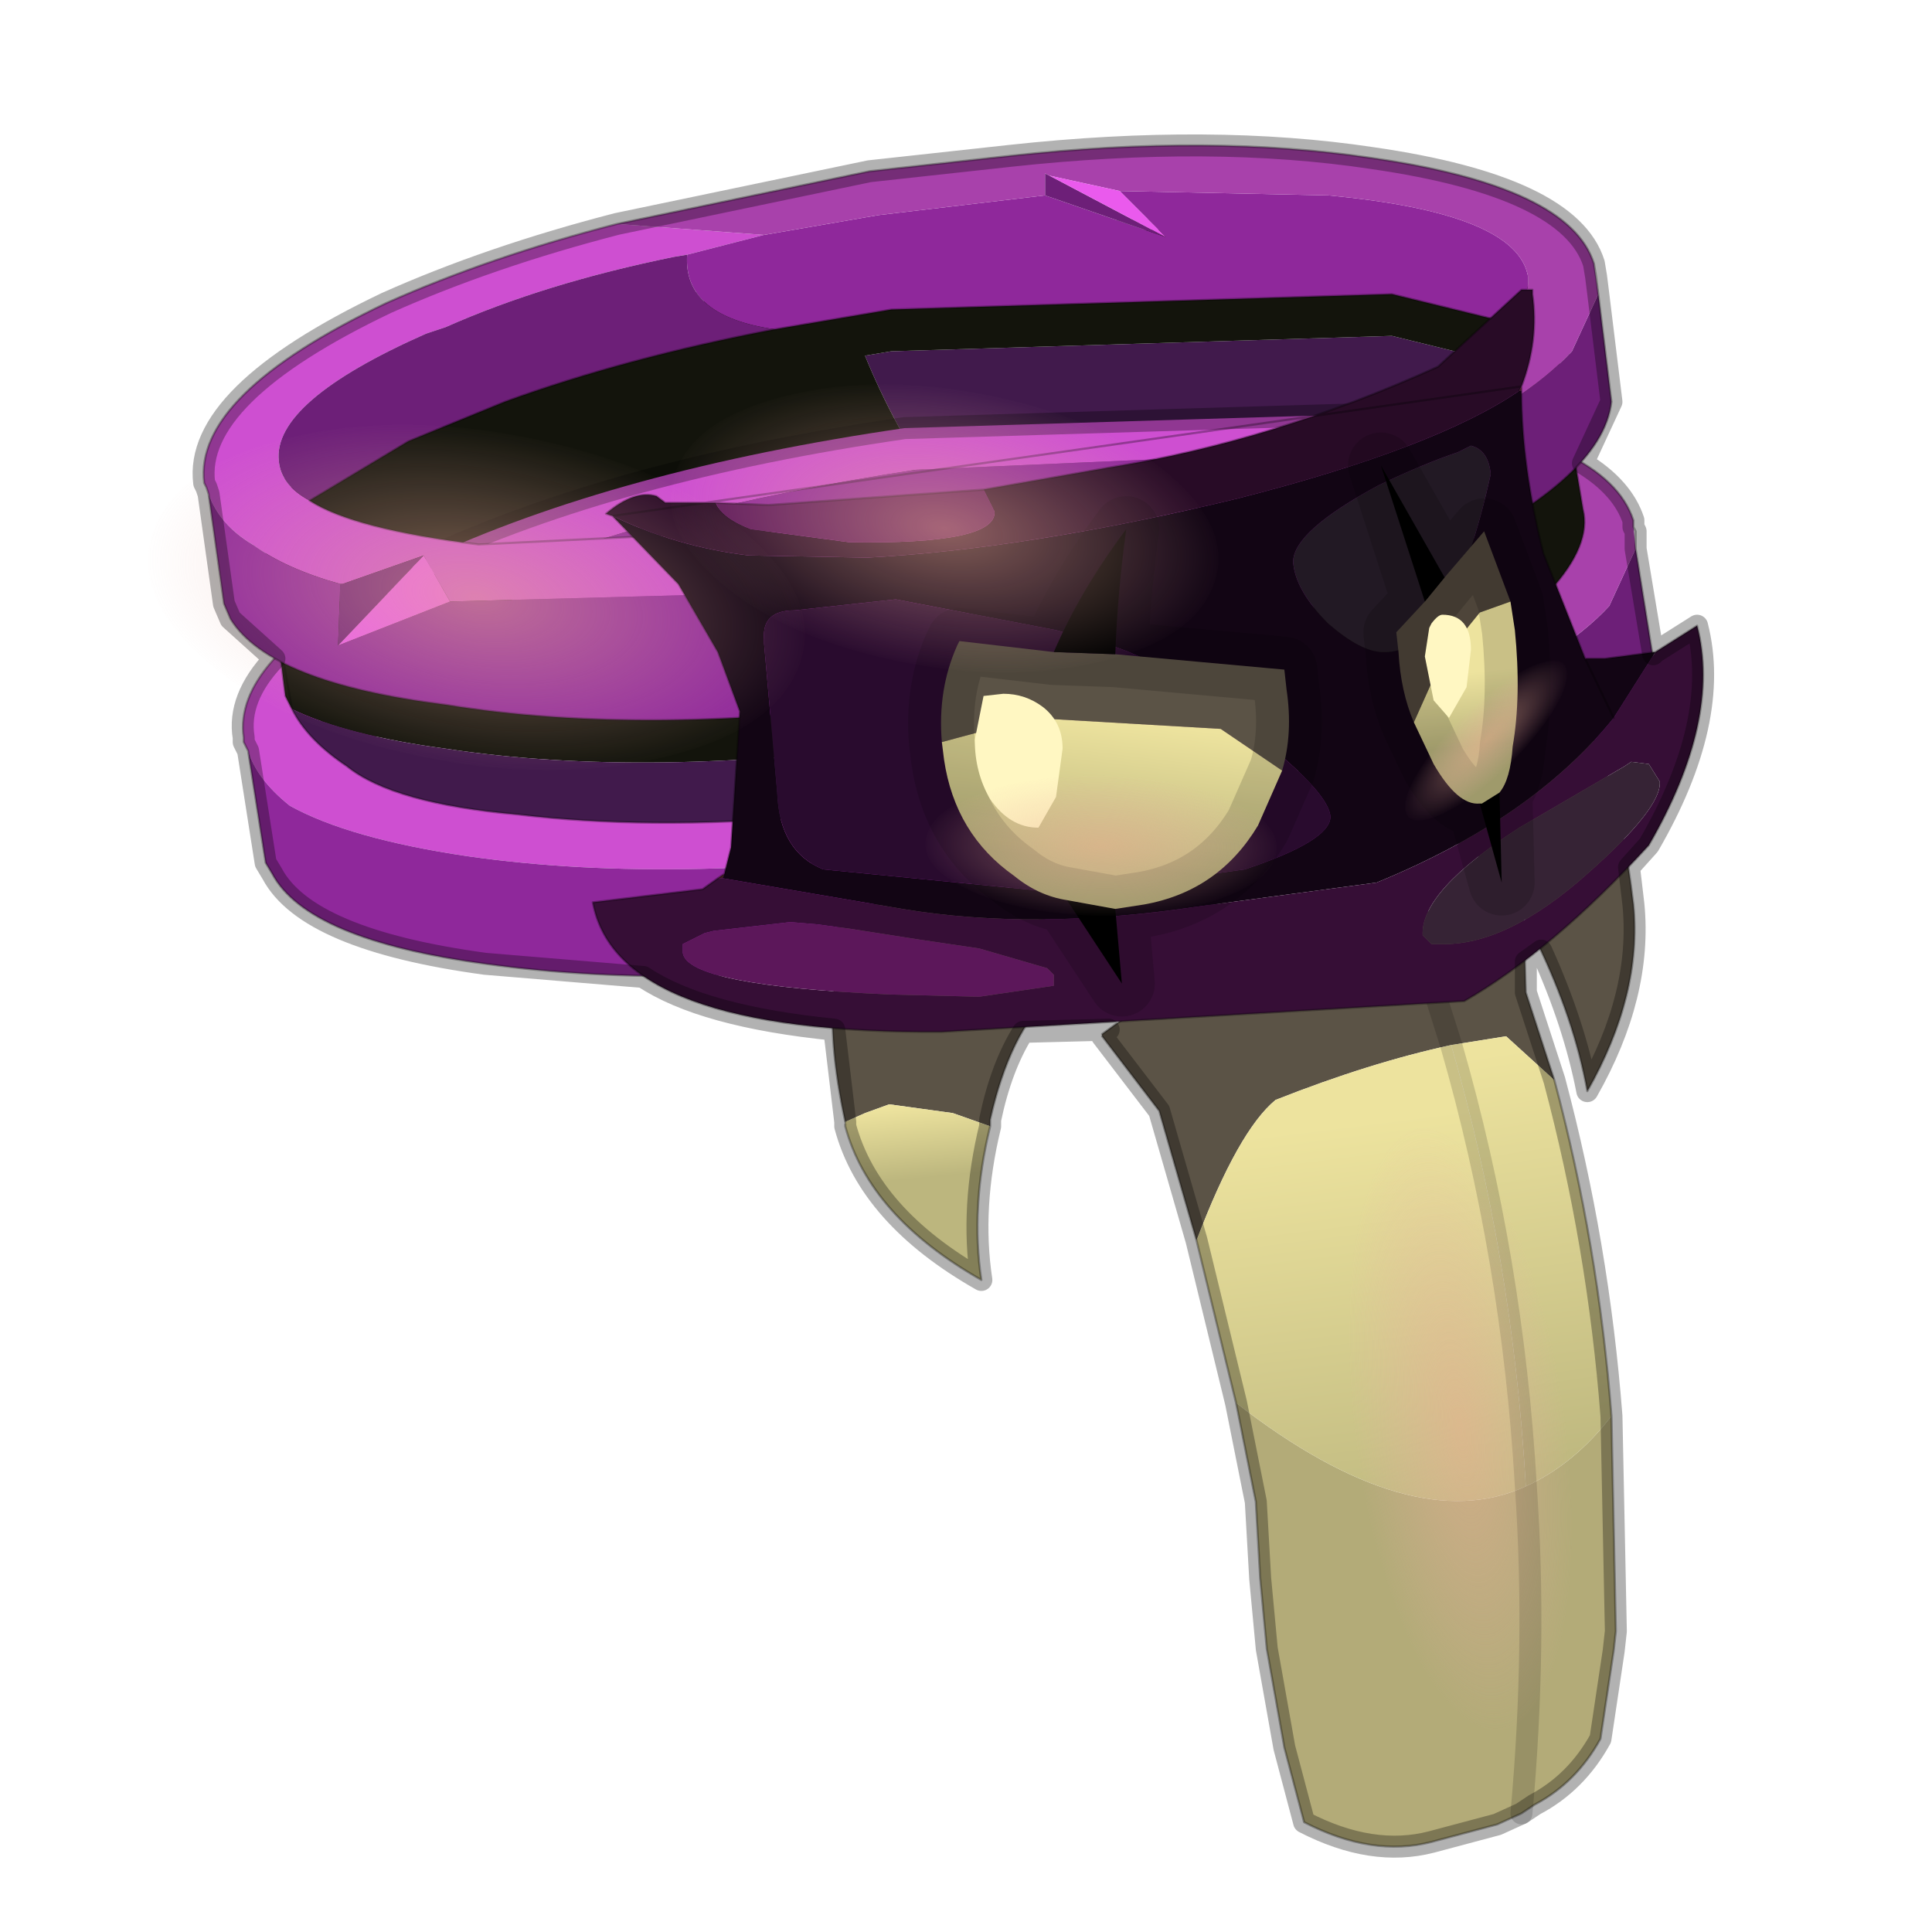 <?xml version="1.0" encoding="UTF-8" standalone="no"?>
<svg xmlns:xlink="http://www.w3.org/1999/xlink" height="440.0px" width="440.0px" xmlns="http://www.w3.org/2000/svg">
  <g transform="matrix(10.0, 0.0, 0.0, 10.0, 0.0, 0.0)">
    <use height="44.0" transform="matrix(1.0, 0.0, 0.0, 1.0, 0.0, 0.0)" width="44.0" xlink:href="#shape0"/>
    <use height="48.65" transform="matrix(0.158, -0.105, 0.175, 0.294, 25.15, 27.95)" width="48.65" xlink:href="#sprite0"/>
    <use height="16.9" transform="matrix(1.0, 0.0, 0.0, 1.0, 13.5, 6.6)" width="25.3" xlink:href="#shape2"/>
    <use height="48.65" transform="matrix(0.059, 0.018, -0.051, 0.11, 33.65, 13.75)" width="48.65" xlink:href="#sprite0"/>
    <use height="48.65" transform="matrix(0.1, 0.11, -0.138, 0.1, 26.0, 14.15)" width="48.65" xlink:href="#sprite0"/>
    <use height="2.35" transform="matrix(1.0, 0.0, 0.0, 1.0, 32.45, 14.0)" width="1.05" xlink:href="#shape3"/>
    <use height="41.3" transform="matrix(-0.05, 0.134, -0.356, -0.075, 19.55, 11.55)" width="53.8" xlink:href="#sprite1"/>
    <use height="41.3" transform="matrix(-0.041, 0.112, -0.297, -0.062, 28.75, 10.3)" width="53.8" xlink:href="#sprite1"/>
    <use height="39.25" transform="matrix(1.0, 0.0, 0.0, 1.0, 4.4, 3.05)" width="34.65" xlink:href="#shape4"/>
  </g>
  <defs>
    <g id="shape0" transform="matrix(1.0, 0.0, 0.0, 1.0, 0.0, 0.0)">
      <path d="M44.0 44.0 L0.0 44.0 0.0 0.0 0.6 0.0 4.8 0.0 44.0 0.0 44.0 44.0" fill="#43adca" fill-opacity="0.0" fill-rule="evenodd" stroke="none"/>
      <path d="M5.65 17.1 L5.55 16.9 5.55 16.8 Q5.3 15.05 8.7 13.25 L10.15 13.65 Q7.1 15.1 7.3 16.35 7.4 16.85 7.9 17.2 8.95 17.9 11.8 18.2 L22.0 17.75 23.3 17.55 25.35 18.7 22.75 19.15 22.1 19.25 Q15.55 20.2 10.65 19.5 7.95 19.1 6.6 18.35 5.85 17.75 5.65 17.1" fill="#ce4fd1" fill-rule="evenodd" stroke="none"/>
      <path d="M21.9 21.75 Q15.7 22.6 11.05 21.95 7.0 21.4 6.2 19.9 L6.05 19.65 5.65 17.1 Q5.85 17.75 6.6 18.35 7.95 19.1 10.65 19.5 15.55 20.2 22.1 19.25 L22.75 19.15 Q23.5 20.6 21.9 21.75 M16.55 11.55 L20.9 10.75 31.1 10.2 Q35.4 10.65 35.6 12.1 35.7 12.55 35.25 13.15 L32.55 12.55 Q27.75 11.85 21.15 12.85 L18.5 13.3 Q16.4 13.0 16.55 11.55" fill="#8f289b" fill-rule="evenodd" stroke="none"/>
      <path d="M37.2 12.0 L37.25 12.1 37.25 12.5 37.2 12.0" fill="#43adca" fill-opacity="0.0" fill-rule="evenodd" stroke="none"/>
      <path d="M37.25 12.5 L37.65 15.0 Q37.4 16.75 33.45 18.55 29.05 20.65 22.45 21.65 L21.9 21.75 Q23.5 20.6 22.75 19.15 L25.35 18.7 Q29.8 17.75 33.05 16.1 35.6 14.95 36.65 13.8 L37.25 12.5 M7.9 17.2 Q7.4 16.85 7.3 16.35 7.1 15.1 10.15 13.65 L11.05 13.25 Q13.35 12.35 16.2 11.6 L16.55 11.55 Q16.4 13.0 18.5 13.3 15.75 13.8 13.4 14.65 11.65 15.2 10.1 15.95 8.8 16.55 7.9 17.2" fill="#6d1f78" fill-rule="evenodd" stroke="none"/>
      <path d="M8.7 13.25 L9.65 12.75 Q14.1 10.7 20.7 9.75 L32.05 9.4 Q36.6 10.0 37.2 11.85 L37.2 12.0 37.25 12.5 36.65 13.8 Q35.6 14.95 33.05 16.1 29.8 17.75 25.35 18.7 L23.3 17.55 Q28.3 16.65 31.85 15.15 34.4 14.15 35.25 13.15 35.7 12.55 35.6 12.1 35.4 10.65 31.1 10.2 L20.9 10.75 16.55 11.55 16.2 11.6 Q13.35 12.35 11.05 13.25 L10.15 13.65 8.7 13.25" fill="#a841ab" fill-rule="evenodd" stroke="none"/>
      <path d="M37.2 12.0 L37.25 12.1 37.25 12.5 37.65 15.0 Q37.4 16.75 33.45 18.55 29.05 20.65 22.45 21.65 L21.9 21.75 Q15.7 22.6 11.05 21.95 7.0 21.4 6.2 19.9 L6.05 19.65 5.65 17.1 5.55 16.9 5.55 16.8 Q5.3 15.05 8.7 13.25 L9.65 12.75 Q14.1 10.7 20.7 9.75 L32.05 9.4 Q36.6 10.0 37.2 11.85 L37.2 12.0 M35.25 13.15 Q34.4 14.15 31.85 15.15 28.3 16.65 23.3 17.55 L22.0 17.75 11.8 18.2 Q8.95 17.9 7.9 17.2 M18.5 13.3 L21.15 12.85 Q27.75 11.85 32.55 12.55 L35.25 13.15 M18.5 13.3 Q15.75 13.8 13.4 14.65 11.65 15.2 10.1 15.95 8.8 16.55 7.9 17.2" fill="none" stroke="#000000" stroke-linecap="round" stroke-linejoin="round" stroke-opacity="0.302" stroke-width="0.05"/>
      <path d="M21.5 11.6 L6.25 13.9 6.2 13.55 21.3 11.25 21.5 11.6 M32.65 9.6 L21.45 11.2 21.35 11.15 Q20.35 9.7 19.7 8.1 L20.3 8.0 31.7 7.65 34.35 8.3 32.65 9.6" fill="#411a4c" fill-rule="evenodd" stroke="none"/>
      <path d="M6.2 13.55 L5.9 11.65 8.5 9.65 19.7 5.5 30.6 5.05 35.3 6.7 35.7 9.5 21.5 11.6 21.3 11.25 6.2 13.55 M32.65 9.6 L34.35 8.3 31.7 7.65 20.3 8.0 19.7 8.1 Q20.35 9.7 21.35 11.15 L21.45 11.2 32.65 9.6" fill="#13140c" fill-rule="evenodd" stroke="none"/>
      <path d="M6.2 13.55 L5.9 11.65 8.5 9.65 19.7 5.5 30.6 5.05 35.3 6.7 35.7 9.5 M6.25 13.9 L6.2 13.55 Z" fill="none" stroke="#000000" stroke-linecap="round" stroke-linejoin="round" stroke-opacity="0.302" stroke-width="0.5"/>
      <path d="M18.4 18.6 Q20.1 17.85 21.05 16.9 L20.95 16.9 Q14.75 17.75 10.15 17.05 7.9 16.75 6.65 16.15 L6.5 15.85 6.25 13.9 35.7 9.5 36.05 11.6 Q36.25 12.4 35.3 13.45 34.45 14.55 31.2 15.95 L28.1 16.95 22.0 18.2 18.4 18.6" fill="#13140c" fill-rule="evenodd" stroke="none"/>
      <path d="M6.65 16.15 Q7.9 16.75 10.15 17.05 14.75 17.75 20.95 16.9 L21.05 16.9 Q20.1 17.85 18.4 18.6 14.75 18.9 11.8 18.55 8.95 18.3 7.9 17.45 7.0 16.85 6.65 16.15" fill="#411a4c" fill-rule="evenodd" stroke="none"/>
      <path d="M6.65 16.15 Q7.0 16.85 7.9 17.45 8.95 18.3 11.8 18.55 14.75 18.9 18.4 18.6 L22.0 18.2 28.1 16.95 31.2 15.95 Q34.45 14.55 35.3 13.45 36.25 12.4 36.05 11.6 L35.7 9.5 M6.25 13.9 L6.5 15.85 6.65 16.15 Z" fill="none" stroke="#000000" stroke-linecap="round" stroke-linejoin="round" stroke-opacity="0.302" stroke-width="0.05"/>
      <path d="M31.4 10.3 L28.15 12.15 27.95 12.25 21.1 12.85 Q16.55 13.5 13.05 14.75 12.15 13.7 10.8 13.35 L11.0 13.25 Q14.95 11.6 20.85 10.7 L31.1 10.25 31.4 10.3" fill="#8f289b" fill-rule="evenodd" stroke="none"/>
      <path d="M10.8 13.35 L10.45 13.25 9.35 12.9 9.65 12.75 Q14.05 10.7 20.6 9.75 L32.05 9.4 32.8 9.55 31.6 10.2 31.4 10.3 31.1 10.25 20.85 10.7 Q14.95 11.6 11.0 13.25 L10.8 13.35" fill="#ce4fd1" fill-rule="evenodd" stroke="none"/>
      <path d="M27.95 12.25 L21.1 12.85 Q16.55 13.5 13.05 14.75 M9.35 12.9 L9.65 12.75 Q14.05 10.7 20.6 9.75 L32.05 9.4 32.8 9.55" fill="none" stroke="#000000" stroke-linecap="round" stroke-linejoin="round" stroke-opacity="0.302" stroke-width="0.5"/>
      <path d="M25.9 11.0 Q27.3 11.4 27.5 12.1 L21.85 13.3 21.25 13.4 10.25 13.7 9.65 12.65 7.8 13.3 7.75 13.3 Q6.5 12.95 5.75 12.4 5.0 11.95 4.75 11.25 L4.7 11.1 4.65 11.0 Q4.4 9.0 8.8 6.9 11.15 5.85 14.05 5.1 L17.4 5.35 15.65 5.8 15.35 5.85 Q12.4 6.45 10.15 7.45 L9.7 7.6 Q6.2 9.15 6.35 10.5 6.4 11.05 7.05 11.4 8.05 12.05 10.9 12.4 L21.1 11.9 25.9 11.0" fill="#ce4fd1" fill-rule="evenodd" stroke="none"/>
      <path d="M17.4 5.35 L20.0 4.9 23.8 4.45 26.55 5.4 25.5 4.35 30.25 4.45 Q34.55 4.85 34.8 6.3 34.85 6.75 34.35 7.35 L31.7 6.7 20.3 7.05 17.65 7.5 Q15.55 7.2 15.65 5.8 L17.4 5.35 M20.95 15.95 Q14.75 16.8 10.15 16.05 6.15 15.55 5.25 14.1 L5.1 13.75 4.75 11.25 Q5.0 11.95 5.75 12.4 6.5 12.95 7.75 13.3 L7.7 14.7 10.25 13.7 21.25 13.4 21.85 13.3 Q22.6 14.8 20.95 15.95" fill="#8f289b" fill-rule="evenodd" stroke="none"/>
      <path d="M36.4 6.7 L36.3 6.0 36.35 6.3 36.4 6.7" fill="#43adca" fill-opacity="0.0" fill-rule="evenodd" stroke="none"/>
      <path d="M27.5 12.1 Q30.1 11.3 32.25 10.3 34.75 9.15 35.8 8.0 L36.4 6.7 36.7 9.15 Q36.5 10.95 32.6 12.75 28.15 14.8 21.6 15.85 L20.95 15.95 Q22.6 14.8 21.85 13.3 L27.5 12.1 M23.8 4.45 L23.8 3.95 23.9 4.0 26.55 5.4 23.8 4.45 M17.65 7.5 Q14.25 8.15 11.5 9.15 L9.3 10.05 7.05 11.4 Q6.4 11.05 6.35 10.5 6.2 9.15 9.7 7.6 L10.15 7.45 Q12.4 6.45 15.35 5.85 L15.65 5.8 Q15.55 7.2 17.65 7.5 M7.7 14.7 L7.75 13.3 7.8 13.3 9.65 12.65 7.7 14.7" fill="#6d1f78" fill-rule="evenodd" stroke="none"/>
      <path d="M25.9 11.0 L31.0 9.35 Q33.55 8.3 34.35 7.35 34.85 6.75 34.8 6.3 34.55 4.85 30.25 4.45 L25.5 4.35 23.9 4.0 23.8 3.95 23.8 4.45 20.0 4.9 17.4 5.35 14.05 5.1 19.8 3.9 23.0 3.55 Q27.6 3.05 31.25 3.6 35.75 4.25 36.3 6.0 L36.4 6.7 35.8 8.0 Q34.75 9.15 32.25 10.3 30.1 11.3 27.5 12.1 27.3 11.4 25.9 11.0" fill="#a841ab" fill-rule="evenodd" stroke="none"/>
      <path d="M23.9 4.0 L25.5 4.35 26.55 5.4 23.9 4.0 M10.25 13.7 L7.7 14.7 9.65 12.65 10.25 13.7" fill="#ea5aed" fill-rule="evenodd" stroke="none"/>
      <path d="M34.35 7.35 Q33.55 8.3 31.0 9.35 L25.9 11.0 M36.3 6.0 Q35.75 4.25 31.25 3.6 27.6 3.05 23.0 3.55 L19.8 3.9 14.05 5.1 M34.35 7.35 L31.7 6.7 20.3 7.05 17.65 7.5 Q14.25 8.15 11.5 9.15 L9.3 10.05 7.05 11.4 Q8.05 12.05 10.9 12.4 L21.1 11.9 25.9 11.0 M36.4 6.7 L36.7 9.15 Q36.5 10.95 32.6 12.75 28.15 14.8 21.6 15.85 L20.95 15.95 Q14.75 16.8 10.15 16.05 6.15 15.55 5.25 14.1 L5.1 13.75 4.75 11.25 4.7 11.1 4.65 11.0 Q4.4 9.0 8.8 6.9 11.15 5.85 14.05 5.1 M36.4 6.7 L36.35 6.3 36.3 6.0" fill="none" stroke="#000000" stroke-linecap="round" stroke-linejoin="round" stroke-opacity="0.302" stroke-width="0.05"/>
      <path d="M25.1 23.55 Q29.8 20.05 34.65 20.95 L34.7 20.9 34.75 22.6 35.4 24.6 34.3 23.6 33.05 23.8 Q31.2 24.2 29.05 25.05 28.2 25.75 27.25 28.25 L26.4 25.3 25.1 23.6 25.1 23.55 M32.5 22.05 L33.05 23.8 32.5 22.05" fill="#5b5346" fill-rule="evenodd" stroke="none"/>
      <path d="M34.75 33.85 Q35.85 33.35 36.7 32.25 L36.8 37.15 36.75 37.6 36.45 39.6 Q35.9 40.6 34.95 41.1 L34.65 41.3 Q35.0 37.45 34.75 33.85 35.0 37.45 34.65 41.3 L34.1 41.55 32.6 41.95 Q31.25 42.3 29.7 41.5 L29.25 39.8 28.85 37.55 28.7 35.95 28.6 34.2 28.15 31.95 Q32.15 35.05 34.75 33.85" fill="#b3ab78" fill-rule="evenodd" stroke="none"/>
      <path d="M27.25 28.25 Q28.2 25.75 29.05 25.05 31.2 24.2 33.05 23.8 34.45 28.65 34.75 33.85 32.15 35.05 28.15 31.95 L27.25 28.25" fill="url(#gradient0)" fill-rule="evenodd" stroke="none"/>
      <path d="M33.05 23.8 L34.3 23.6 35.4 24.6 Q36.4 28.35 36.7 32.25 35.85 33.35 34.75 33.85 34.45 28.65 33.05 23.8" fill="url(#gradient1)" fill-rule="evenodd" stroke="none"/>
      <path d="M33.05 23.8 L32.5 22.05 M33.05 23.8 Q34.45 28.65 34.75 33.85 35.0 37.45 34.65 41.3" fill="none" stroke="#000000" stroke-linecap="round" stroke-linejoin="round" stroke-opacity="0.153" stroke-width="0.5"/>
      <path d="M35.4 24.6 L34.75 22.6 34.7 20.9 34.65 20.95 Q29.8 20.05 25.1 23.55 M25.1 23.6 L26.4 25.3 27.25 28.25 28.15 31.95 28.6 34.2 28.7 35.95 28.85 37.55 29.25 39.8 29.7 41.5 Q31.25 42.3 32.6 41.95 L34.1 41.55 34.65 41.3 34.95 41.1 Q35.9 40.6 36.45 39.6 L36.75 37.6 36.8 37.15 36.7 32.25 Q36.4 28.35 35.4 24.6" fill="none" stroke="#000000" stroke-linecap="round" stroke-linejoin="round" stroke-opacity="0.302" stroke-width="0.05"/>
      <path d="M25.2 21.6 L25.2 21.65 24.5 22.25 24.25 22.4 23.95 22.65 Q23.0 23.5 22.55 25.5 L22.55 25.65 21.7 25.35 20.25 25.15 19.7 25.35 19.25 25.55 Q18.85 23.7 19.0 22.45 L19.1 20.75 Q22.4 20.0 25.2 21.6" fill="#5b5346" fill-rule="evenodd" stroke="none"/>
      <path d="M25.2 21.6 L25.25 21.55 25.2 21.65 25.2 21.6" fill="#c8c295" fill-rule="evenodd" stroke="none"/>
      <path d="M19.25 25.55 L19.7 25.35 20.25 25.15 21.7 25.35 22.55 25.65 Q22.1 27.5 22.35 29.15 19.8 27.7 19.25 25.65 L19.25 25.6 19.25 25.55" fill="url(#gradient2)" fill-rule="evenodd" stroke="none"/>
      <path d="M22.55 25.65 L22.55 25.5 Q23.0 23.5 23.95 22.65 L24.25 22.4 24.5 22.25 25.2 21.65 M25.2 21.6 Q22.4 20.0 19.1 20.75 L19.0 22.45 Q18.85 23.7 19.25 25.55 M22.55 25.65 Q22.1 27.5 22.35 29.15 19.8 27.7 19.25 25.65 L19.25 25.6" fill="none" stroke="#000000" stroke-linecap="round" stroke-linejoin="round" stroke-opacity="0.302" stroke-width="0.05"/>
      <path d="M25.25 21.55 L25.2 21.6" fill="none" stroke="#000000" stroke-linecap="round" stroke-linejoin="round" stroke-opacity="0.302" stroke-width="0.05"/>
      <path d="M36.5 17.4 Q36.95 18.5 37.2 20.6 37.4 22.65 36.15 24.85 35.85 23.2 35.0 21.45 34.25 19.8 33.4 19.3 L33.1 19.15 32.9 19.0 32.45 18.8 Q32.45 17.0 36.0 15.95 L36.5 17.4" fill="#5b5346" fill-rule="evenodd" stroke="none"/>
      <path d="M36.5 17.4 Q36.95 18.5 37.2 20.6 37.4 22.65 36.15 24.85 35.85 23.2 35.0 21.45 34.25 19.8 33.4 19.3 L33.1 19.15 32.9 19.0 32.45 18.8 Q32.45 17.0 36.0 15.95 L36.5 17.4 Z" fill="none" stroke="#000000" stroke-linecap="round" stroke-linejoin="round" stroke-opacity="0.302" stroke-width="0.05"/>
    </g>
    <linearGradient gradientTransform="matrix(-0.001, -0.006, 0.004, -5.0E-4, 31.05, 30.55)" gradientUnits="userSpaceOnUse" id="gradient0" spreadMethod="pad" x1="-819.2" x2="819.2">
      <stop offset="0.0" stop-color="#bcb67e"/>
      <stop offset="1.0" stop-color="#ede39e"/>
    </linearGradient>
    <linearGradient gradientTransform="matrix(-0.001, -0.006, 0.002, -3.0E-4, 34.4, 28.95)" gradientUnits="userSpaceOnUse" id="gradient1" spreadMethod="pad" x1="-819.2" x2="819.2">
      <stop offset="0.0" stop-color="#bcb67e"/>
      <stop offset="1.0" stop-color="#ede39e"/>
    </linearGradient>
    <linearGradient gradientTransform="matrix(-2.0E-4, -0.001, 0.002, -2.0E-4, 20.95, 26.0)" gradientUnits="userSpaceOnUse" id="gradient2" spreadMethod="pad" x1="-819.2" x2="819.2">
      <stop offset="0.0" stop-color="#bcb67e"/>
      <stop offset="1.0" stop-color="#ede39e"/>
    </linearGradient>
    <g id="sprite0" transform="matrix(1.0, 0.0, 0.0, 1.0, 0.0, 0.0)">
      <use height="41.3" transform="matrix(0.281, 0.281, -0.812, 0.812, 33.55, 0.0)" width="53.8" xlink:href="#sprite1"/>
    </g>
    <g id="sprite1" transform="matrix(1.0, 0.0, 0.0, 1.0, 0.0, 0.0)">
      <use height="56.0" transform="matrix(0.961, 0.0, 0.0, 0.737, 0.017, 0.016)" width="56.0" xlink:href="#sprite2"/>
    </g>
    <g id="sprite2" transform="matrix(1.0, 0.0, 0.0, 1.0, 42.35, 39.1)">
      <use height="56.0" transform="matrix(1.0, 0.0, 0.0, 1.0, -42.35, -39.1)" width="56.0" xlink:href="#shape1"/>
    </g>
    <g id="shape1" transform="matrix(1.0, 0.0, 0.0, 1.0, 42.35, 39.1)">
      <path d="M13.65 -11.1 Q13.65 0.5 5.45 8.7 -2.75 16.9 -14.35 16.9 -25.95 16.9 -34.15 8.7 -42.35 0.5 -42.35 -11.1 -42.35 -22.7 -34.15 -30.9 -25.95 -39.1 -14.35 -39.1 -2.75 -39.1 5.45 -30.9 13.65 -22.7 13.65 -11.1" fill="url(#gradient3)" fill-rule="evenodd" stroke="none"/>
    </g>
    <radialGradient cx="0" cy="0" gradientTransform="matrix(0.035, 0.0, 0.0, 0.035, -14.35, -11.1)" gradientUnits="userSpaceOnUse" id="gradient3" r="819.2" spreadMethod="pad">
      <stop offset="0.0" stop-color="#ebaf93" stop-opacity="0.518"/>
      <stop offset="1.0" stop-color="#eab0a7" stop-opacity="0.0"/>
    </radialGradient>
    <g id="shape2" transform="matrix(1.0, 0.0, 0.0, 1.0, -13.5, -6.6)">
      <path d="M34.6 8.9 Q32.7 10.2 28.2 11.35 23.45 12.5 19.75 12.7 L17.05 12.65 Q15.4 12.45 13.95 11.75 L13.8 11.7 Q14.45 11.15 14.95 11.3 L15.15 11.45 16.3 11.45 Q16.45 11.8 17.1 12.05 L19.35 12.35 Q22.7 12.4 22.65 11.65 L22.4 11.15 25.25 10.65 Q29.0 10.05 32.75 8.35 L34.65 6.6 34.9 6.6 34.9 6.7 Q35.05 7.75 34.65 8.8 L34.6 8.9" fill="#280b26" fill-rule="evenodd" stroke="none"/>
      <path d="M34.65 8.9 L34.6 8.9 34.65 8.8 34.65 8.9" fill="#592d26" fill-rule="evenodd" stroke="none"/>
      <path d="M34.6 8.9 L34.65 8.9 Q34.65 10.6 35.15 12.6 L36.1 15.0 36.75 16.35 36.1 15.0 36.55 15.0 37.7 14.85 36.75 16.35 Q34.9 18.65 31.35 20.1 L27.25 20.65 Q23.55 21.2 20.55 20.7 L16.45 20.0 16.5 19.9 16.65 19.3 16.85 16.2 16.35 14.85 15.45 13.3 13.95 11.75 Q15.4 12.45 17.05 12.65 L19.75 12.7 Q23.45 12.5 28.2 11.35 32.7 10.2 34.6 8.9 M33.5 10.15 L33.2 10.3 Q32.45 10.55 31.4 11.05 29.45 12.1 29.45 12.8 29.5 13.45 30.25 14.2 31.0 14.85 31.5 14.85 33.05 14.9 33.95 10.8 33.9 10.25 33.5 10.15 M25.45 14.75 L24.05 14.35 20.4 13.65 18.1 13.9 Q17.35 13.9 17.4 14.55 L17.4 14.65 17.7 18.05 Q17.75 19.4 18.75 19.8 L24.35 20.35 28.35 19.8 Q30.3 19.15 30.3 18.6 30.25 17.85 27.2 15.7 26.3 15.05 25.45 14.75" fill="#120514" fill-rule="evenodd" stroke="none"/>
      <path d="M16.5 19.9 L16.45 20.0 16.35 20.0 16.5 19.9" fill="#421f1c" fill-rule="evenodd" stroke="none"/>
      <path d="M16.45 20.0 L20.55 20.7 Q23.55 21.2 27.25 20.65 L31.35 20.1 Q34.9 18.65 36.75 16.35 L37.7 14.85 38.65 14.25 Q39.2 16.4 37.55 19.25 35.35 21.65 33.35 22.8 L21.45 23.5 Q14.05 23.55 13.5 20.55 L16.0 20.25 16.35 20.0 16.45 20.0 M20.95 21.4 L19.35 21.15 18.6 21.05 18.0 21.0 16.25 21.2 16.05 21.25 15.55 21.5 15.55 21.65 15.55 21.7 Q15.65 22.45 20.3 22.65 L22.3 22.7 24.0 22.45 24.0 22.2 23.85 22.05 22.3 21.6 20.95 21.4 M37.55 17.4 L37.15 17.35 37.0 17.45 34.6 18.85 Q32.35 20.3 32.4 21.3 L32.6 21.5 32.8 21.5 Q34.3 21.55 36.15 19.9 37.85 18.4 37.8 17.8 L37.55 17.4" fill="#360e36" fill-rule="evenodd" stroke="none"/>
      <path d="M22.4 11.15 L22.65 11.65 Q22.7 12.4 19.35 12.35 L17.1 12.05 Q16.45 11.8 16.3 11.45 L17.5 11.5 22.4 11.15 M20.95 21.4 L22.3 21.6 23.85 22.05 24.0 22.2 24.0 22.45 22.3 22.7 20.3 22.65 Q15.65 22.45 15.55 21.7 L15.55 21.65 15.55 21.5 16.05 21.25 16.25 21.2 18.0 21.0 18.6 21.05 19.35 21.15 20.95 21.4" fill="#5c175a" fill-rule="evenodd" stroke="none"/>
      <path d="M25.45 14.75 Q26.3 15.05 27.2 15.7 30.25 17.85 30.3 18.6 30.3 19.15 28.35 19.8 L24.35 20.35 18.75 19.8 Q17.75 19.4 17.7 18.05 L17.4 14.65 17.4 14.55 Q17.35 13.9 18.1 13.9 L20.4 13.65 24.05 14.35 25.45 14.75" fill="#290b2e" fill-rule="evenodd" stroke="none"/>
      <path d="M33.5 10.15 Q33.9 10.25 33.95 10.8 33.05 14.9 31.5 14.85 31.0 14.85 30.25 14.2 29.5 13.45 29.45 12.8 29.45 12.1 31.4 11.05 32.45 10.55 33.2 10.3 L33.5 10.15" fill="#221924" fill-rule="evenodd" stroke="none"/>
      <path d="M37.55 17.4 L37.8 17.8 Q37.85 18.4 36.15 19.9 34.3 21.55 32.8 21.5 L32.6 21.5 32.4 21.3 Q32.35 20.3 34.6 18.85 L37.0 17.45 37.15 17.35 37.55 17.4" fill="#362335" fill-rule="evenodd" stroke="none"/>
      <path d="M13.95 11.75 L15.45 13.3 16.35 14.85 16.85 16.2 16.65 19.3 16.5 19.9 16.35 20.0 16.0 20.25 13.5 20.55 Q14.05 23.55 21.45 23.5 L33.35 22.8 Q35.35 21.65 37.55 19.25 39.2 16.4 38.65 14.25 L37.7 14.85 36.55 15.0 36.1 15.0 35.15 12.6 Q34.65 10.6 34.65 8.9 L34.65 8.8 34.6 8.9 M36.75 16.35 L36.1 15.0 M34.65 8.8 Q35.05 7.75 34.9 6.7 L34.9 6.6 34.65 6.6 32.75 8.35 Q29.0 10.05 25.25 10.65 L22.4 11.15 17.5 11.5 16.3 11.45 15.15 11.45 14.95 11.3 Q14.45 11.15 13.8 11.7 L13.95 11.75 Z" fill="none" stroke="#000000" stroke-linecap="round" stroke-linejoin="round" stroke-opacity="0.302" stroke-width="0.05"/>
      <path d="M32.2 16.45 Q31.9 15.75 31.85 14.85 L31.8 14.4 32.45 13.7 32.9 13.15 33.8 12.1 34.4 13.7 33.7 13.95 32.85 15.0 32.2 16.45" fill="#4e453a" fill-rule="evenodd" stroke="none"/>
      <path d="M34.15 18.05 L34.2 20.1 33.7 18.3 33.75 18.3 34.15 18.05 M32.45 13.7 L31.45 10.6 32.9 13.15 32.45 13.7" fill="#000000" fill-rule="evenodd" stroke="none"/>
      <path d="M34.4 13.7 L34.5 14.35 Q34.65 15.85 34.45 17.0 34.4 17.75 34.15 18.05 L33.75 18.3 33.7 18.3 Q33.2 18.35 32.65 17.4 L32.2 16.45 32.85 15.0 33.7 13.95 34.4 13.7" fill="url(#gradient4)" fill-rule="evenodd" stroke="none"/>
      <path d="M34.4 13.7 L34.5 14.35 Q34.65 15.85 34.45 17.0 34.4 17.75 34.15 18.05 L34.2 20.1 33.7 18.3 Q33.2 18.35 32.65 17.4 L32.2 16.45 Q31.9 15.75 31.85 14.85 L31.8 14.4 32.45 13.7 31.45 10.6 32.9 13.15 33.8 12.1 34.4 13.7 M32.9 13.15 L32.45 13.7 M34.15 18.05 L33.75 18.3 33.7 18.3" fill="none" stroke="#000000" stroke-linecap="round" stroke-linejoin="round" stroke-opacity="0.153" stroke-width="1.5"/>
      <path d="M29.2 17.55 L27.8 16.6 23.5 16.35 21.45 16.9 Q21.35 15.7 21.8 14.7 L21.85 14.6 24.0 14.85 25.4 14.9 29.25 15.25 29.3 15.7 Q29.45 16.7 29.2 17.55" fill="#5b5346" fill-rule="evenodd" stroke="none"/>
      <path d="M25.4 14.9 L24.0 14.85 Q24.6 13.45 25.65 12.05 25.45 13.5 25.4 14.9 M24.3 20.5 L25.4 20.7 25.55 22.4 24.3 20.5" fill="#000000" fill-rule="evenodd" stroke="none"/>
      <path d="M21.45 16.9 L23.5 16.35 27.8 16.6 29.2 17.55 28.65 18.8 Q27.75 20.3 26.05 20.6 L25.4 20.7 24.3 20.5 Q23.65 20.4 23.1 19.95 21.75 19.0 21.5 17.3 L21.45 16.9" fill="url(#gradient5)" fill-rule="evenodd" stroke="none"/>
      <path d="M29.2 17.55 Q29.45 16.7 29.3 15.7 L29.25 15.25 25.4 14.9 24.0 14.85 21.85 14.6 21.8 14.7 Q21.35 15.7 21.45 16.9 L21.5 17.3 Q21.75 19.0 23.1 19.95 23.65 20.4 24.3 20.5 L25.4 20.7 26.05 20.6 Q27.75 20.3 28.65 18.8 L29.2 17.55 M25.4 20.7 L25.55 22.4 24.3 20.5 M24.0 14.85 Q24.6 13.45 25.65 12.05 25.45 13.5 25.4 14.9" fill="none" stroke="#000000" stroke-linecap="round" stroke-linejoin="round" stroke-opacity="0.153" stroke-width="1.5"/>
      <path d="M22.4 15.85 L22.85 15.8 Q23.35 15.8 23.75 16.1 24.2 16.45 24.2 17.05 L24.05 18.15 23.65 18.85 Q23.0 18.85 22.55 18.2 22.2 17.6 22.2 16.85 L22.4 15.85" fill="#fff7c2" fill-rule="evenodd" stroke="none"/>
    </g>
    <linearGradient gradientTransform="matrix(-2.0E-4, -0.001, 0.002, -2.0E-4, 33.45, 16.15)" gradientUnits="userSpaceOnUse" id="gradient4" spreadMethod="pad" x1="-819.2" x2="819.2">
      <stop offset="0.0" stop-color="#bcb67e"/>
      <stop offset="1.0" stop-color="#ede39e"/>
    </linearGradient>
    <linearGradient gradientTransform="matrix(2.0E-4, -0.002, 0.005, 6.0E-4, 25.3, 18.05)" gradientUnits="userSpaceOnUse" id="gradient5" spreadMethod="pad" x1="-819.2" x2="819.2">
      <stop offset="0.0" stop-color="#bcb67e"/>
      <stop offset="1.0" stop-color="#ede39e"/>
    </linearGradient>
    <g id="shape3" transform="matrix(1.0, 0.0, 0.0, 1.0, -32.45, -14.0)">
      <path d="M33.5 14.8 L33.4 15.65 33.0 16.35 32.65 15.95 32.45 14.95 32.55 14.3 32.6 14.2 Q32.75 14.0 32.85 14.0 33.5 14.0 33.5 14.8" fill="#fff7c2" fill-rule="evenodd" stroke="none"/>
    </g>
    <g id="shape4" transform="matrix(1.0, 0.0, 0.0, 1.0, -4.4, -3.05)">
      <path d="M36.35 6.3 L36.3 6.0 Q35.75 4.25 31.25 3.6 27.6 3.05 23.0 3.55 L19.8 3.9 14.05 5.1 Q11.15 5.85 8.8 6.9 4.4 9.0 4.65 11.0 L4.7 11.1 4.75 11.25 5.1 13.75 5.25 14.1 6.25 15.0 Q5.4 15.9 5.55 16.8 L5.55 16.9 5.65 17.1 6.05 19.65 6.2 19.9 Q7.0 21.4 11.05 21.95 L14.65 22.25 Q16.0 23.15 19.0 23.45 L19.25 25.55 19.25 25.65 Q19.8 27.7 22.35 29.15 22.1 27.5 22.55 25.65 L22.55 25.5 Q22.8 24.3 23.3 23.5 L25.25 23.45 25.1 23.55 25.1 23.6 26.4 25.3 27.25 28.25 28.15 31.95 28.6 34.2 28.7 35.95 28.85 37.55 29.25 39.8 29.7 41.5 Q31.25 42.3 32.6 41.95 L34.1 41.55 34.65 41.3 34.95 41.1 Q35.9 40.6 36.45 39.6 L36.75 37.6 36.8 37.15 36.7 32.25 Q36.4 28.35 35.4 24.6 L34.75 22.6 34.75 21.9 35.1 21.65 Q35.85 23.3 36.15 24.85 37.4 22.65 37.2 20.6 L37.1 19.75 37.55 19.25 Q39.2 16.4 38.65 14.25 L37.7 14.85 37.65 14.9 37.25 12.5 37.25 12.1 37.2 12.0 37.2 11.85 Q36.95 11.1 36.05 10.55 L36.7 9.15 36.4 6.7 36.35 6.3 Z" fill="none" stroke="#000000" stroke-linecap="round" stroke-linejoin="round" stroke-opacity="0.302" stroke-width="0.5"/>
    </g>
  </defs>
</svg>
